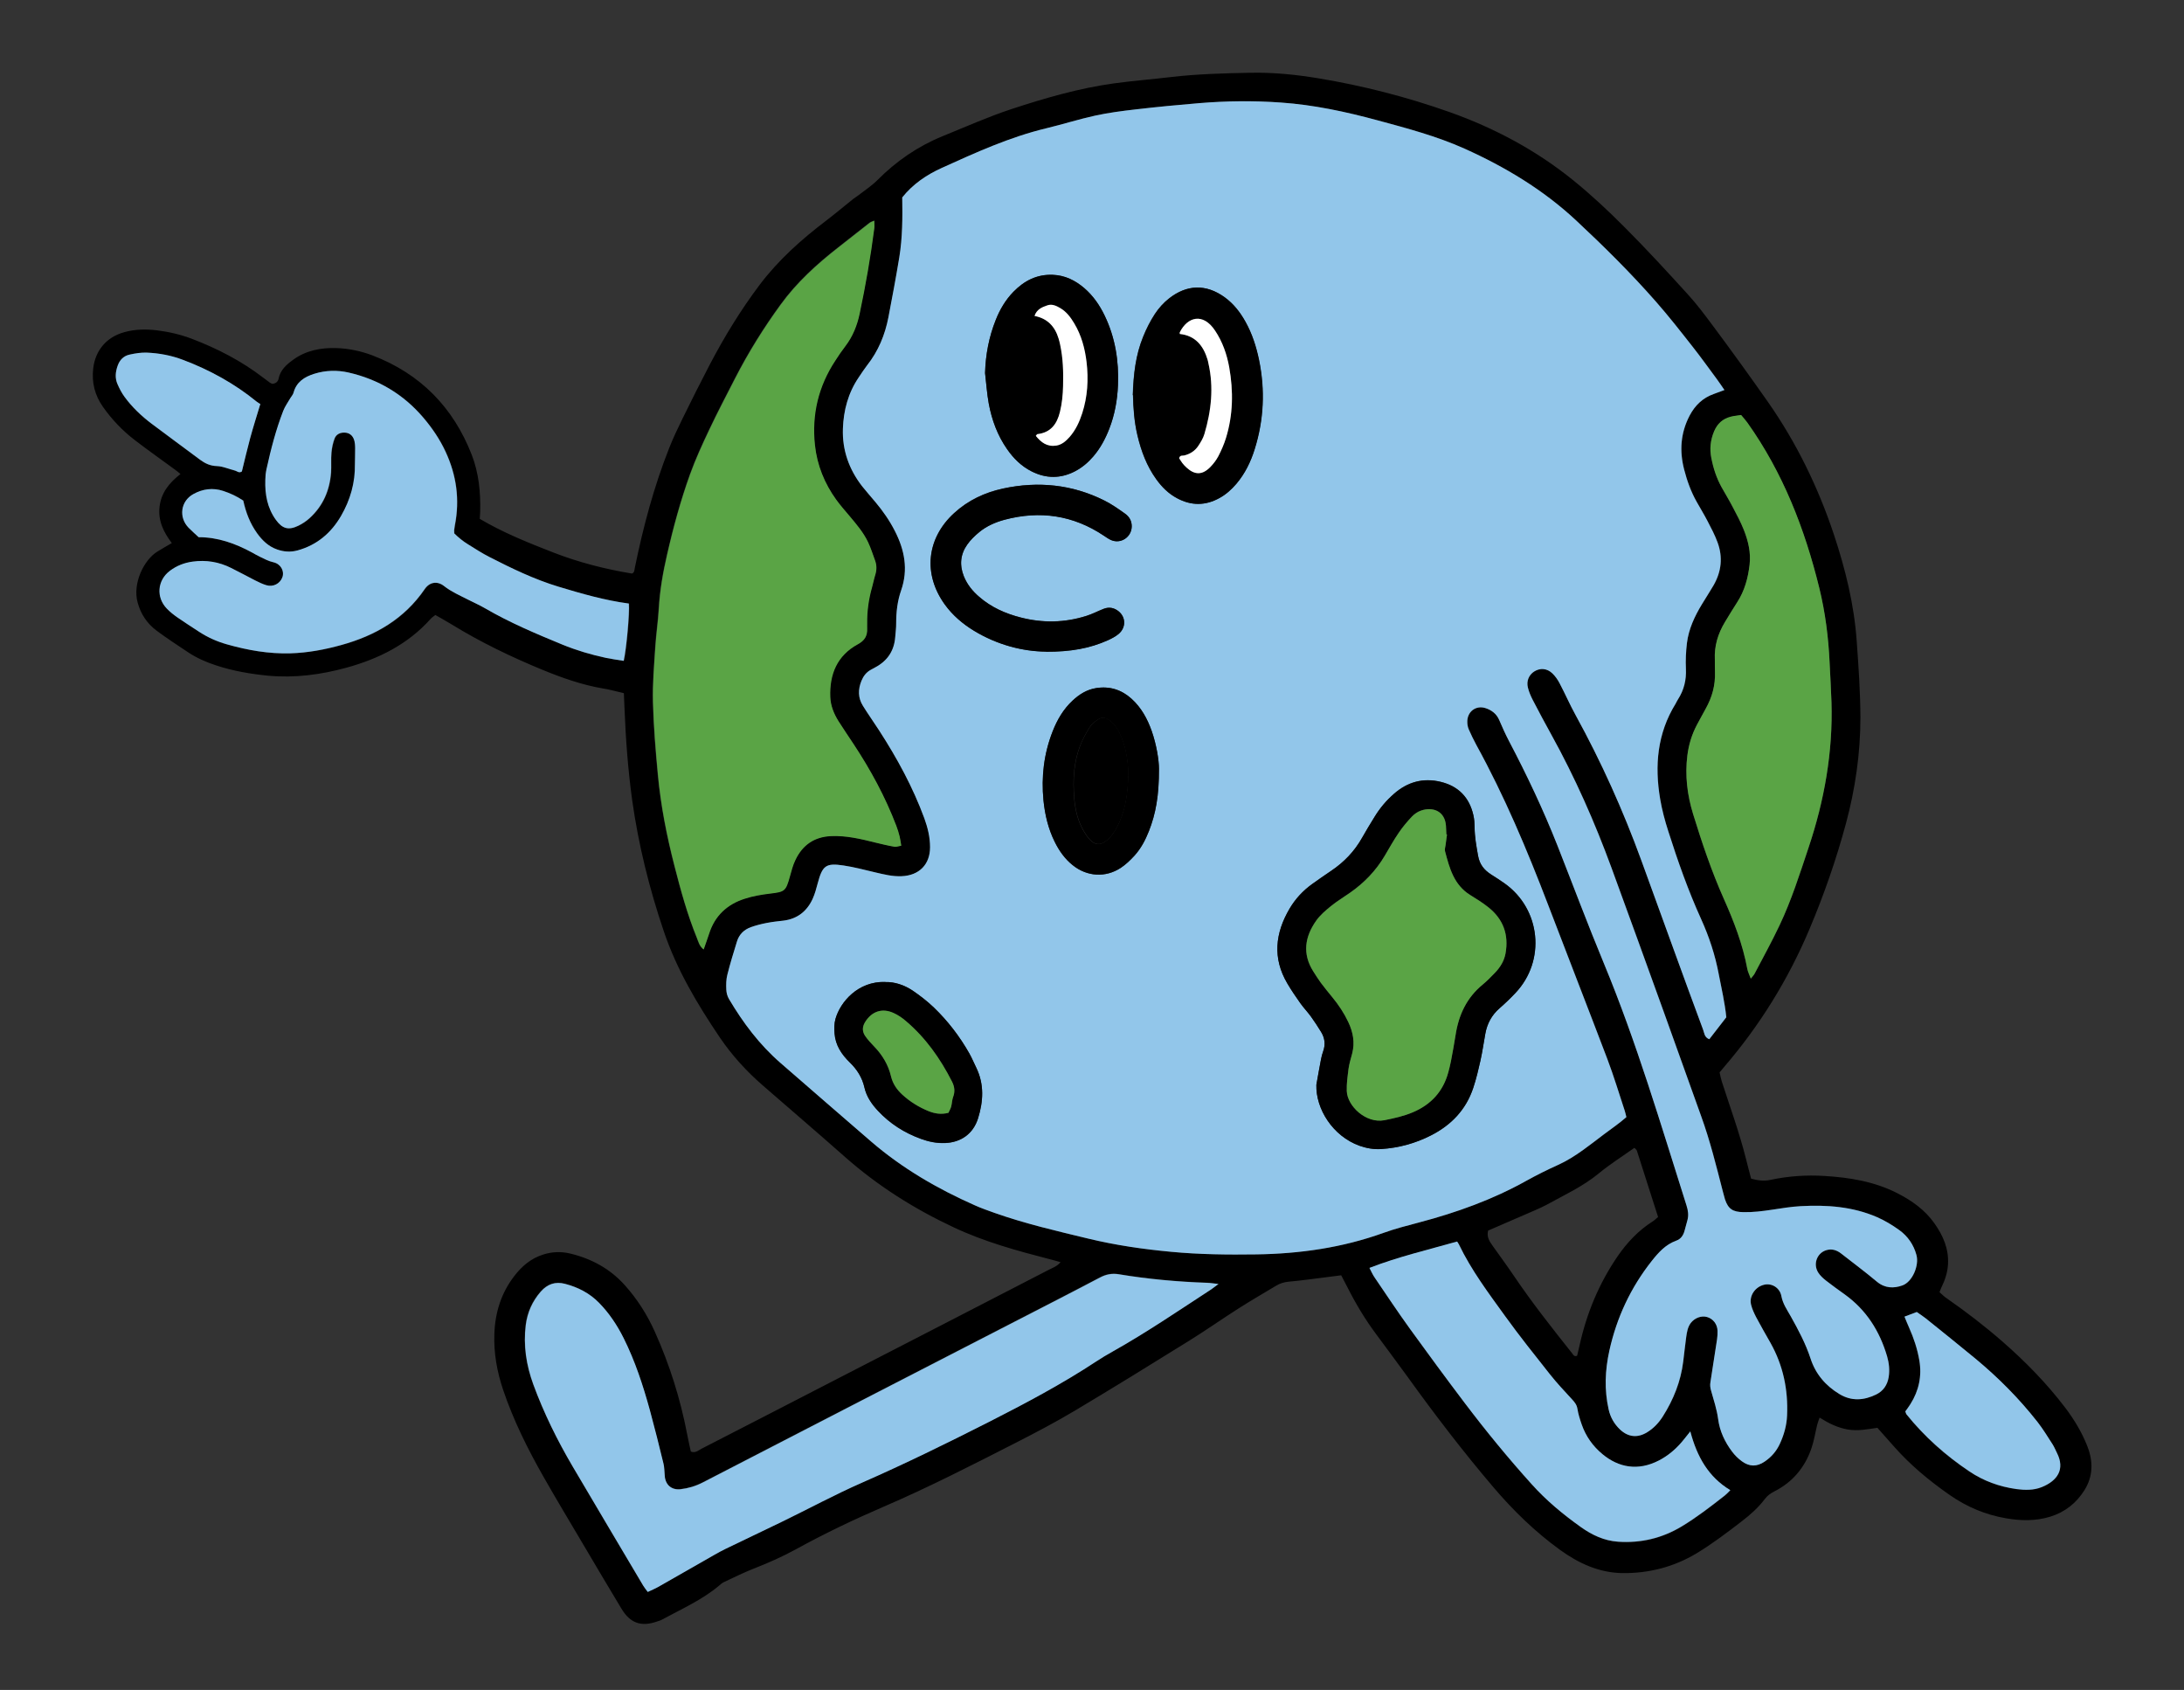 <?xml version="1.0" encoding="UTF-8"?><svg id="Layer_1" xmlns="http://www.w3.org/2000/svg" viewBox="0 0 212 164"><rect x="0" y="0" width="212" height="164" fill="#333333" stroke="none"/><defs><style>.cls-1{fill:#fff;}.cls-2{fill:#92c6ea;}.cls-3{fill:#5aa445;}</style></defs><path d="M60.53,67.26c-.72-.17-1.34-.34-1.96-.44-2.06-.35-4.02-1.04-5.94-1.83-3.03-1.25-5.98-2.67-8.78-4.39-.51-.31-1.03-.6-1.59-.92-.16,.13-.33,.23-.46,.38-2.21,2.47-5.05,3.88-8.19,4.74-2.48,.68-5.01,1.01-7.6,.77-1.71-.17-3.41-.46-5.04-1-.95-.31-1.87-.71-2.71-1.27-1.03-.69-2.07-1.36-3.06-2.1-.92-.69-1.53-1.59-1.84-2.73-.51-1.85,.61-4.15,1.93-4.95,.44-.27,.89-.53,1.39-.82-.8-1.05-1.35-2.16-1.19-3.53,.16-1.38,.96-2.33,2.03-3.17-.2-.16-.34-.29-.5-.4-1.32-.97-2.66-1.91-3.96-2.91-1.18-.91-2.2-1.98-3.06-3.2-.8-1.13-1.11-2.37-.95-3.75,.21-1.75,1.3-3.03,3-3.5,1.06-.3,2.14-.31,3.21-.18,1.15,.14,2.28,.41,3.37,.82,2.48,.95,4.81,2.15,6.92,3.77,.22,.17,.45,.34,.67,.5,.06,.04,.14,.07,.22,.1,.3-.03,.53-.18,.6-.49,.17-.86,.77-1.38,1.42-1.85,1.25-.91,2.71-1.18,4.21-1.13,1.2,.04,2.38,.29,3.51,.72,4.63,1.78,7.81,5.02,9.61,9.63,.69,1.78,.87,3.64,.82,5.54,0,.2-.03,.39-.04,.68,2.26,1.34,4.71,2.32,7.15,3.27,2.45,.95,5.01,1.61,7.63,2.04,.25-.1,.23-.37,.28-.59,.81-3.96,1.85-7.86,3.34-11.62,.38-.96,.83-1.91,1.29-2.84,.86-1.76,1.74-3.51,2.65-5.25,1.41-2.69,3-5.29,4.83-7.72,1.82-2.41,4.06-4.41,6.46-6.23,.89-.68,1.74-1.4,2.62-2.1,.15-.12,.33-.22,.48-.34,.63-.49,1.31-.93,1.87-1.49,1.83-1.84,3.92-3.28,6.32-4.26,2.22-.9,4.41-1.88,6.68-2.63,3.26-1.07,6.56-2.03,9.98-2.5,1.82-.25,3.65-.39,5.48-.61,2.59-.3,5.18-.37,7.78-.42,2.21-.04,4.4,.18,6.57,.54,4.34,.72,8.59,1.81,12.74,3.28,4.36,1.55,8.41,3.71,12.01,6.63,1.74,1.41,3.38,2.94,4.96,4.53,2.12,2.12,4.15,4.33,6.17,6.55,.83,.91,1.58,1.91,2.32,2.9,1.84,2.47,3.64,4.96,5.41,7.48,2.8,4,4.9,8.32,6.44,12.94,1.11,3.35,1.95,6.76,2.2,10.29,.18,2.47,.35,4.95,.36,7.43,0,3.49-.5,6.93-1.41,10.31-.94,3.48-2.12,6.87-3.52,10.19-2.06,4.9-4.83,9.38-8.3,13.41-.13,.15-.25,.31-.44,.53,.06,.26,.12,.57,.21,.87,.81,2.51,1.72,4.99,2.36,7.55,.15,.62,.32,1.24,.49,1.89,.62,.17,1.23,.26,1.88,.12,1.73-.37,3.48-.49,5.25-.38,2.45,.15,4.84,.54,7.06,1.67,1.41,.72,2.67,1.61,3.6,2.92,.85,1.2,1.42,2.5,1.32,4.02-.05,.78-.29,1.49-.62,2.17-.07,.14-.12,.29-.2,.5,.24,.21,.45,.43,.71,.6,1.87,1.3,3.68,2.69,5.4,4.19,2.23,1.95,4.3,4.06,6.1,6.43,.87,1.15,1.61,2.38,2.14,3.73,.57,1.46,.57,2.9-.28,4.26-.79,1.26-1.9,2.14-3.34,2.58-1.41,.43-2.85,.4-4.28,.15-1.99-.34-3.82-1.11-5.49-2.28-1.98-1.38-3.82-2.91-5.41-4.72-.5-.57-1.01-1.14-1.58-1.78-.92,.13-1.9,.34-2.9,.16-.96-.17-1.82-.59-2.71-1.15-.09,.26-.17,.46-.23,.68-.19,.77-.31,1.57-.57,2.32-.64,1.85-1.83,3.27-3.59,4.16-.37,.19-.67,.4-.92,.73-.63,.84-1.4,1.52-2.23,2.16-1.43,1.1-2.86,2.19-4.4,3.12-2.22,1.33-4.65,1.95-7.2,1.92-2.26-.03-4.26-.95-6.08-2.27-2.41-1.75-4.53-3.81-6.45-6.07-2.93-3.44-5.68-7.03-8.32-10.7-1.01-1.39-2.04-2.77-3.06-4.15-1.08-1.45-2-2.99-2.81-4.6-.18-.35-.37-.7-.58-1.11-.47,.06-.94,.12-1.4,.18-1.23,.15-2.45,.33-3.69,.44-.46,.04-.86,.17-1.24,.4-1.2,.72-2.41,1.42-3.59,2.17-1.62,1.03-3.19,2.14-4.82,3.15-3.7,2.3-7.41,4.59-11.15,6.82-1.85,1.1-3.77,2.11-5.69,3.09-4.23,2.16-8.47,4.33-12.84,6.21-2.9,1.25-5.75,2.61-8.51,4.13-1.3,.71-2.65,1.31-4.03,1.85-1,.39-1.97,.87-2.95,1.33-.18,.08-.33,.22-.48,.35-1.67,1.4-3.66,2.27-5.55,3.3-.14,.08-.3,.12-.45,.17-1.55,.55-2.62,.18-3.47-1.23-1.22-2.02-2.42-4.05-3.62-6.08-1.3-2.2-2.62-4.39-3.89-6.62-1.57-2.75-2.98-5.57-3.99-8.57-.59-1.76-.91-3.56-.84-5.42,.07-2.05,.66-3.94,1.92-5.58,.74-.97,1.64-1.74,2.84-2.11,.86-.27,1.73-.3,2.6-.09,2.07,.5,3.87,1.47,5.31,3.08,1.21,1.35,2.17,2.87,2.91,4.52,1.43,3.18,2.47,6.49,3.13,9.92,.11,.58,.24,1.16,.36,1.7,.48,.17,.76-.14,1.06-.29,4.41-2.26,8.81-4.53,13.21-6.8,6.82-3.51,13.64-7.02,20.45-10.54,.38-.2,.81-.33,1.17-.75-.36-.1-.66-.2-.97-.27-3.21-.83-6.41-1.7-9.42-3.12-3.82-1.79-7.36-4.02-10.53-6.82-2.64-2.33-5.31-4.62-7.97-6.93-1.58-1.37-2.98-2.9-4.16-4.63-2.2-3.25-4.21-6.62-5.47-10.36-1.4-4.13-2.45-8.36-3.06-12.68-.41-2.97-.63-5.96-.75-8.96-.02-.44-.04-.88-.06-1.44Zm97.35,41.15c-.06-.24-.09-.43-.16-.62-.55-1.67-1.06-3.35-1.68-5-1.9-5.01-3.85-9.99-5.76-14.99-2.03-5.3-4.23-10.53-6.97-15.52-.27-.49-.51-.99-.73-1.5-.09-.21-.14-.46-.14-.7-.03-1,.82-1.66,1.77-1.36,.58,.19,1.06,.54,1.32,1.14,.3,.69,.6,1.39,.96,2.06,1.73,3.29,3.33,6.65,4.69,10.11,1.51,3.83,2.96,7.68,4.53,11.49,3.17,7.65,5.51,15.59,8.01,23.47,.15,.47,.22,.93,.09,1.41-.09,.34-.19,.69-.28,1.03-.11,.46-.36,.82-.81,.97-1.03,.37-1.72,1.14-2.37,1.96-2.05,2.58-3.4,5.49-4.12,8.71-.42,1.89-.5,3.8-.07,5.71,.17,.76,.55,1.42,1.11,1.95,.79,.75,1.71,.84,2.63,.26,.62-.39,1.12-.91,1.51-1.52,1.05-1.64,1.76-3.4,1.99-5.35,.1-.79,.18-1.59,.29-2.38,.07-.47,.14-.95,.44-1.35,.39-.51,1.03-.75,1.59-.58,.58,.17,.99,.69,1.01,1.34,0,.28-.01,.56-.05,.84-.21,1.38-.42,2.76-.64,4.14-.04,.28-.02,.53,.06,.81,.25,.92,.56,1.82,.69,2.78,.15,1.16,.64,2.23,1.36,3.16,.26,.34,.59,.66,.93,.92,.74,.55,1.46,.55,2.22,.04,.65-.43,1.14-1,1.47-1.71,.41-.88,.67-1.8,.71-2.77,.11-2.49-.38-4.85-1.61-7.04-.47-.84-.96-1.66-1.4-2.51-.2-.39-.39-.8-.49-1.22-.19-.84,.39-1.7,1.25-1.91,.74-.19,1.55,.27,1.7,1.11,.14,.74,.55,1.32,.9,1.94,.74,1.33,1.46,2.66,1.93,4.11,.49,1.5,1.46,2.64,2.81,3.45,1.18,.7,2.37,.61,3.55,.04,.7-.34,1.09-.92,1.22-1.68,.11-.68,.05-1.35-.15-2.02-.72-2.46-2.02-4.51-4.12-6.02-.62-.44-1.24-.88-1.83-1.35-.28-.22-.55-.48-.74-.77-.51-.81-.13-1.88,.76-2.16,.54-.17,1.02-.03,1.46,.31,1.16,.91,2.35,1.8,3.48,2.74,.78,.65,1.64,.67,2.48,.36,.97-.35,1.63-1.93,1.36-2.94-.27-1-.84-1.83-1.67-2.43-.68-.49-1.41-.93-2.17-1.26-2.36-1.03-4.87-1.2-7.4-1.06-1.87,.1-3.69,.62-5.58,.58-.98-.02-1.46-.28-1.77-1.25-.09-.27-.15-.54-.22-.81-.62-2.44-1.23-4.88-2.09-7.25-1.22-3.38-2.42-6.77-3.64-10.15-1.68-4.66-3.36-9.32-5.07-13.97-1.62-4.43-3.53-8.74-5.82-12.88-.62-1.12-1.22-2.25-1.81-3.38-.2-.39-.38-.8-.48-1.22-.16-.64,.11-1.25,.62-1.56,.57-.35,1.25-.31,1.76,.19,.28,.27,.51,.61,.7,.96,.54,1.03,1,2.09,1.56,3.1,2.49,4.53,4.6,9.22,6.37,14.08,1.04,2.85,2.07,5.71,3.11,8.56,.96,2.63,1.91,5.26,2.89,7.88,.12,.31,.11,.73,.6,.92l1.65-2.13c-.15-1.44-.47-2.8-.73-4.17-.35-1.86-.93-3.63-1.71-5.35-1.25-2.77-2.27-5.63-3.19-8.53-.33-1.02-.61-2.07-.79-3.13-.55-3.25-.28-6.38,1.5-9.25,.08-.14,.15-.28,.23-.42,.58-.91,.82-1.88,.77-2.96-.04-.83,0-1.68,.1-2.51,.17-1.37,.75-2.6,1.46-3.77,.37-.61,.78-1.21,1.13-1.84,.76-1.32,.9-2.72,.38-4.16-.26-.71-.62-1.38-.97-2.06-.33-.64-.71-1.25-1.06-1.88-.55-.98-.93-2.03-1.21-3.12-.47-1.81-.34-3.56,.53-5.24,.52-1,1.27-1.73,2.35-2.1,.32-.11,.64-.24,1.03-.38-.28-.4-.5-.74-.73-1.05-.78-1.06-1.55-2.14-2.37-3.17-1.16-1.47-2.32-2.96-3.56-4.37-2.43-2.76-5.04-5.35-7.74-7.87-3.2-2.98-6.88-5.19-10.84-6.97-2.71-1.22-5.56-1.97-8.42-2.74-3.09-.83-6.22-1.51-9.41-1.73-2.63-.18-5.28-.15-7.91,.06-2.07,.17-4.14,.37-6.2,.61-1.31,.15-2.62,.32-3.9,.6-1.6,.35-3.16,.85-4.75,1.23-3.56,.86-6.86,2.36-10.17,3.86-1.47,.67-2.78,1.56-3.81,2.85,.03,1.94,.03,3.9-.29,5.84-.32,1.93-.68,3.86-1.05,5.78-.33,1.71-.98,3.29-2.07,4.67-.3,.38-.55,.78-.82,1.18-1.02,1.5-1.47,3.19-1.53,4.98-.07,2.07,.59,3.94,1.86,5.57,.42,.54,.87,1.04,1.31,1.56,.72,.86,1.36,1.78,1.87,2.78,.95,1.85,1.32,3.75,.61,5.78-.36,1.03-.48,2.1-.48,3.19,0,.44-.06,.88-.09,1.32-.1,1.35-.75,2.33-1.95,2.96-.14,.07-.28,.15-.42,.23-.44,.24-.72,.61-.91,1.07-.34,.83-.34,1.65,.14,2.42,.5,.82,1.06,1.6,1.58,2.4,1.74,2.69,3.26,5.5,4.38,8.51,.34,.91,.56,1.84,.56,2.81,0,1.69-1.06,2.75-2.76,2.82-.89,.04-1.74-.18-2.6-.38-1.01-.23-2.02-.5-3.04-.66-1.72-.26-2.05,.01-2.51,1.74-.13,.5-.27,1.01-.48,1.48-.55,1.21-1.48,1.96-2.83,2.13-.55,.07-1.11,.13-1.66,.23-.51,.1-1.01,.22-1.5,.4-.67,.24-1.16,.72-1.37,1.41-.33,1.07-.66,2.14-.93,3.22-.11,.46-.12,.95-.1,1.43,.01,.3,.1,.64,.25,.9,1.37,2.32,2.97,4.45,5.02,6.23,2.93,2.54,5.85,5.09,8.79,7.62,3.02,2.61,6.44,4.58,10.07,6.19,.62,.27,1.26,.5,1.9,.73,2.98,1.05,6.05,1.77,9.11,2.5,2.65,.64,5.33,1.02,8.04,1.28,2.75,.26,5.51,.29,8.27,.25,4.22-.06,8.35-.65,12.35-2.09,1.12-.4,2.29-.7,3.45-1.01,3.64-.96,7.16-2.23,10.46-4.07,.97-.55,1.98-1.04,3-1.5,.88-.4,1.69-.9,2.47-1.47,.68-.49,1.34-1,2.01-1.51,.73-.55,1.49-1.06,2.19-1.68ZM84.87,21.39c-.22,.1-.37,.14-.48,.22-1.01,.78-2.01,1.58-3.02,2.37-2.09,1.63-4.05,3.41-5.61,5.56-1.65,2.26-3.13,4.64-4.41,7.13-.86,1.67-1.73,3.34-2.53,5.03-.67,1.41-1.32,2.83-1.85,4.29-.92,2.56-1.63,5.18-2.24,7.83-.39,1.72-.7,3.44-.8,5.21-.07,1.24-.26,2.47-.34,3.7-.11,1.8-.27,3.6-.23,5.39,.06,2.36,.26,4.71,.48,7.06,.28,2.99,.86,5.93,1.61,8.84,.61,2.36,1.25,4.71,2.17,6.97,.15,.37,.23,.81,.66,1.13,.19-.56,.38-1.04,.53-1.53,.56-1.74,1.75-2.84,3.45-3.39,.79-.25,1.63-.4,2.46-.5,1.44-.17,1.53-.23,1.93-1.66,.15-.54,.29-1.09,.53-1.59,.69-1.45,1.83-2.26,3.48-2.33,1.46-.06,2.86,.27,4.25,.62,.62,.15,1.24,.3,1.87,.41,.2,.04,.43-.06,.68-.1-.06-.35-.09-.63-.16-.9-.09-.35-.19-.69-.32-1.03-1.08-2.81-2.5-5.44-4.16-7.95-.49-.73-.98-1.46-1.45-2.2-.45-.72-.77-1.5-.8-2.36-.09-2.21,.67-4.02,2.68-5.11,.66-.36,.93-.82,.9-1.52,0-.16,0-.32,0-.48-.02-1.21,.15-2.39,.48-3.55,.11-.38,.18-.78,.3-1.16,.15-.48,.16-.95-.01-1.41-.22-.6-.41-1.21-.68-1.78-.45-.95-1.13-1.74-1.8-2.54-.44-.52-.89-1.03-1.29-1.58-1.14-1.59-1.86-3.35-2.07-5.3-.32-2.97,.33-5.72,1.99-8.22,.31-.47,.62-.93,.96-1.38,.72-.94,1.14-2.01,1.39-3.16,.58-2.74,1.06-5.49,1.42-8.27,.03-.22,0-.46,0-.78Zm33.43,103.2c-.59-.06-.86-.11-1.14-.12-2.88-.1-5.74-.35-8.58-.83-.66-.11-1.24,0-1.83,.32-2.65,1.39-5.32,2.76-7.98,4.13-10.19,5.25-20.38,10.49-30.56,15.75-.69,.36-1.4,.57-2.16,.66-.87,.1-1.46-.41-1.54-1.28-.03-.4-.02-.8-.12-1.19-.43-1.75-.86-3.49-1.33-5.22-.65-2.39-1.42-4.74-2.54-6.97-.63-1.26-1.4-2.42-2.39-3.43-.92-.94-2.04-1.51-3.3-1.84-.95-.25-1.72,.03-2.36,.76-.82,.93-1.3,2.01-1.45,3.23-.25,1.98,.04,3.9,.73,5.77,1.02,2.78,2.33,5.43,3.83,7.98,2.27,3.86,4.56,7.7,6.84,11.55,.12,.2,.27,.38,.44,.61,.37-.17,.7-.3,1-.48,1.81-1.02,3.61-2.06,5.41-3.09,.38-.22,.77-.43,1.16-.62,1.8-.87,3.6-1.71,5.39-2.59,2.62-1.28,5.19-2.67,7.85-3.83,4.17-1.83,8.26-3.83,12.31-5.89,3.56-1.81,7.09-3.68,10.43-5.88,.5-.33,1.02-.64,1.54-.93,3.31-1.86,6.45-4,9.63-6.07,.16-.1,.31-.23,.7-.52ZM19.29,52.14c1.85-.01,3.57,.6,5.21,1.49,.25,.13,.49,.28,.74,.4,.43,.21,.83,.44,1.32,.54,.72,.16,1.09,.84,.88,1.45-.22,.62-.89,.98-1.55,.78-.38-.12-.74-.29-1.1-.47-.79-.39-1.56-.82-2.34-1.21-1.18-.58-2.42-.79-3.73-.61-.81,.11-1.55,.4-2.2,.89-1.23,.92-1.36,2.57-.29,3.68,.3,.31,.65,.59,1.01,.84,.69,.48,1.39,.93,2.1,1.39,.84,.55,1.75,.95,2.72,1.23,2.01,.57,4.05,.93,6.15,.87,1.68-.05,3.34-.36,4.96-.81,3.29-.91,6.11-2.53,8.08-5.42,.47-.69,1.22-.82,1.88-.3,.7,.55,1.51,.9,2.29,1.3,.57,.29,1.16,.55,1.71,.87,2.39,1.39,4.93,2.46,7.48,3.51,1.37,.56,2.79,.98,4.23,1.29,.57,.12,1.16,.2,1.73,.29,.27-1.17,.58-4.67,.5-5.56-2.33-.31-4.59-.96-6.84-1.64-2.35-.71-4.53-1.77-6.7-2.88-.71-.36-1.38-.8-2.06-1.22-.51-.31-.96-.69-1.35-1.07,0-.16-.02-.24-.01-.32,.02-.16,.04-.32,.07-.47,.48-2.48,.15-4.85-.9-7.13-.56-1.21-1.3-2.3-2.16-3.31-1.93-2.27-4.37-3.72-7.26-4.38-1.1-.25-2.23-.22-3.32,.12-.95,.3-1.74,.79-2.02,1.84-.05,.18-.2,.34-.3,.51-.24,.41-.53,.81-.7,1.25-.71,1.83-1.2,3.72-1.62,5.64-.08,.35-.11,.71-.12,1.07-.04,1.39,.19,2.71,1.03,3.87,.62,.85,1.21,1.03,2.17,.57,.39-.19,.77-.44,1.09-.73,1.31-1.18,1.96-2.7,2.09-4.44,.05-.64-.01-1.28,.04-1.92,.04-.47,.14-.95,.31-1.39,.15-.4,.54-.58,.98-.56,.45,.02,.76,.27,.9,.68,.09,.26,.1,.55,.11,.82,0,.52-.03,1.04-.02,1.56,.03,1.81-.45,3.49-1.35,5.03-.96,1.65-2.33,2.82-4.21,3.34-.69,.19-1.34,.15-2-.09-.83-.29-1.43-.87-1.93-1.56-.69-.95-1.11-2.03-1.35-3.18-.61-.42-1.27-.72-1.95-.94-1-.33-1.99-.2-2.9,.31-1.23,.68-1.44,2.26-.46,3.26,.3,.31,.64,.6,.99,.93Zm150.67,42.83c.18-.23,.29-.34,.36-.47,.81-1.56,1.66-3.1,2.42-4.69,1.15-2.42,1.96-4.98,2.81-7.52,1.53-4.58,2.38-9.29,2.23-14.14-.04-1.28-.12-2.56-.18-3.83-.12-2.44-.42-4.86-1-7.24-1.42-5.75-3.53-11.2-6.99-16.06-.18-.25-.39-.48-.6-.73-.36,.06-.68,.08-.99,.16-.78,.2-1.31,.67-1.64,1.44-.35,.85-.44,1.7-.26,2.58,.2,.99,.51,1.93,.99,2.82,.35,.63,.72,1.24,1.06,1.88,.39,.74,.79,1.49,1.1,2.26,.43,1.08,.7,2.21,.56,3.4-.15,1.28-.48,2.51-1.19,3.61-.41,.64-.81,1.29-1.2,1.94-.67,1.12-1.04,2.33-.98,3.65,.02,.4,0,.8,.01,1.2,.05,1.28-.28,2.45-.9,3.56-.29,.52-.59,1.05-.86,1.58-.48,.93-.78,1.91-.92,2.96-.25,1.95-.01,3.84,.56,5.69,.86,2.79,1.79,5.55,2.98,8.22,.98,2.2,1.84,4.43,2.28,6.8,.05,.29,.2,.56,.34,.95Zm-5.87,43.95c-.38,.47-.59,.75-.82,1.02-.63,.74-1.35,1.36-2.22,1.8-2.06,1.07-3.94,.67-5.47-.59-.94-.78-1.64-1.74-2.04-2.91-.17-.49-.33-.99-.41-1.5-.06-.39-.26-.64-.51-.91-.73-.79-1.47-1.58-2.14-2.42-1.49-1.88-2.99-3.75-4.39-5.7-1.61-2.23-3.27-4.44-4.47-6.94-.05-.11-.13-.2-.17-.27-2.89,.81-5.72,1.47-8.51,2.56,.17,.32,.32,.65,.51,.94,1.12,1.65,2.23,3.32,3.4,4.94,1.75,2.43,3.53,4.84,5.34,7.23,2.05,2.71,4.2,5.34,6.48,7.86,1.42,1.58,3.05,2.93,4.78,4.17,1.09,.78,2.28,1.34,3.63,1.43,2.21,.15,4.28-.34,6.18-1.49,1.47-.89,2.83-1.94,4.18-3,.17-.14,.32-.31,.53-.51-2.14-1.3-3.23-3.25-3.88-5.69Zm-19.64-19.49c-.16,.63,.15,1.05,.45,1.48,.67,.95,1.36,1.88,2.01,2.84,1.77,2.62,3.72,5.1,5.69,7.57,.11,.14,.19,.36,.49,.25,.08-.32,.16-.67,.24-1.02,.69-3.12,1.89-6.01,3.7-8.65,.92-1.33,2.01-2.49,3.38-3.36,.19-.12,.36-.29,.54-.44-.7-2.18-1.38-4.31-2.06-6.44-.03-.09-.14-.16-.24-.27-1.17,.83-2.35,1.57-3.43,2.46-1.56,1.29-3.38,2.12-5.12,3.08-.35,.19-.72,.35-1.08,.51-1.53,.67-3.07,1.33-4.57,1.98Zm40.49,17.55c.06,.14,.07,.23,.12,.29,1.74,2.16,3.79,3.99,6.1,5.53,1.38,.93,2.91,1.48,4.55,1.71,.83,.12,1.69,.14,2.48-.19,1.56-.63,2.25-1.75,1.48-3.29-.14-.29-.26-.59-.43-.85-.47-.74-.93-1.49-1.47-2.18-1.78-2.27-3.8-4.31-6.03-6.15-1.6-1.32-3.22-2.62-4.84-3.92-.27-.22-.57-.41-.85-.6l-1.19,.45c.17,.4,.29,.73,.44,1.05,.46,1.02,.81,2.08,1,3.19,.26,1.52-.04,2.94-.86,4.24-.17,.26-.36,.51-.51,.73ZM25.27,39.21c-.09-.06-.24-.13-.36-.23-2.16-1.76-4.56-3.08-7.16-4.06-1.13-.43-2.31-.65-3.51-.7-.55-.02-1.12,.07-1.66,.19-.58,.13-.97,.52-1.17,1.09-.2,.59-.27,1.18-.02,1.76,.19,.44,.41,.87,.69,1.25,.73,1.01,1.63,1.86,2.63,2.61,1.56,1.18,3.14,2.33,4.71,3.5,.49,.36,.98,.59,1.63,.61,.58,.02,1.15,.29,1.73,.43,.21,.05,.41,.29,.69,.09,.26-1.06,.51-2.14,.8-3.21,.29-1.07,.63-2.13,.99-3.33Z"/><path class="cls-2" d="M157.88,108.4c-.7,.62-1.46,1.13-2.19,1.68-.67,.51-1.33,1.02-2.01,1.51-.78,.56-1.58,1.07-2.47,1.47-1.02,.46-2.02,.96-3,1.5-3.3,1.85-6.82,3.11-10.46,4.07-1.16,.31-2.32,.6-3.45,1.01-3.99,1.44-8.12,2.03-12.35,2.09-2.76,.04-5.52,.01-8.27-.25-2.7-.25-5.39-.64-8.04-1.28-3.07-.74-6.14-1.45-9.11-2.5-.64-.23-1.28-.45-1.9-.73-3.64-1.61-7.05-3.59-10.07-6.19-2.94-2.53-5.86-5.08-8.79-7.62-2.05-1.78-3.65-3.91-5.02-6.23-.15-.26-.24-.59-.25-.9-.02-.48-.02-.97,.1-1.43,.27-1.08,.6-2.15,.93-3.22,.21-.7,.69-1.17,1.37-1.41,.48-.17,.99-.3,1.5-.4,.55-.11,1.11-.17,1.66-.23,1.35-.17,2.28-.92,2.83-2.13,.21-.47,.35-.98,.48-1.48,.46-1.73,.79-2,2.51-1.74,1.02,.15,2.03,.42,3.04,.66,.86,.2,1.7,.42,2.6,.38,1.7-.07,2.76-1.13,2.76-2.82,0-.97-.23-1.9-.56-2.81-1.11-3.02-2.64-5.82-4.38-8.51-.52-.81-1.08-1.59-1.58-2.4-.48-.77-.48-1.58-.14-2.42,.19-.46,.47-.83,.91-1.07,.14-.08,.28-.15,.42-.23,1.19-.63,1.85-1.61,1.95-2.96,.03-.44,.1-.88,.09-1.32,0-1.09,.12-2.16,.48-3.19,.71-2.03,.34-3.93-.61-5.78-.51-1-1.15-1.92-1.87-2.78-.43-.52-.89-1.03-1.31-1.56-1.27-1.64-1.93-3.5-1.86-5.57,.06-1.78,.51-3.48,1.53-4.98,.27-.4,.53-.8,.82-1.18,1.09-1.38,1.74-2.96,2.07-4.67,.37-1.92,.73-3.85,1.05-5.78,.32-1.94,.32-3.9,.29-5.84,1.03-1.29,2.34-2.18,3.81-2.85,3.31-1.5,6.62-3.01,10.17-3.86,1.59-.38,3.15-.88,4.75-1.23,1.28-.28,2.6-.45,3.9-.6,2.06-.24,4.13-.44,6.2-.61,2.63-.22,5.28-.25,7.91-.06,3.19,.22,6.32,.89,9.41,1.73,2.85,.77,5.71,1.53,8.42,2.74,3.96,1.78,7.64,3.99,10.84,6.97,2.69,2.51,5.31,5.1,7.74,7.87,1.24,1.41,2.4,2.89,3.56,4.37,.82,1.04,1.58,2.11,2.37,3.17,.24,.32,.45,.65,.73,1.05-.39,.14-.71,.27-1.03,.38-1.07,.38-1.82,1.1-2.35,2.1-.88,1.68-1,3.43-.53,5.24,.28,1.09,.66,2.14,1.21,3.12,.35,.63,.73,1.24,1.06,1.88,.35,.67,.71,1.35,.97,2.06,.53,1.43,.38,2.83-.38,4.16-.36,.62-.76,1.22-1.13,1.84-.71,1.17-1.29,2.4-1.46,3.77-.1,.83-.14,1.68-.1,2.51,.05,1.08-.19,2.06-.77,2.96-.09,.13-.15,.28-.23,.42-1.78,2.88-2.05,6.01-1.5,9.25,.18,1.06,.46,2.11,.79,3.13,.92,2.89,1.93,5.76,3.19,8.53,.78,1.72,1.36,3.49,1.71,5.35,.26,1.37,.59,2.73,.73,4.17l-1.65,2.13c-.49-.19-.48-.61-.6-.92-.98-2.62-1.93-5.25-2.89-7.88-1.04-2.85-2.07-5.71-3.11-8.56-1.77-4.85-3.88-9.55-6.37-14.08-.56-1.01-1.02-2.08-1.56-3.1-.18-.35-.42-.69-.7-.96-.52-.5-1.19-.55-1.76-.19-.51,.32-.78,.92-.62,1.56,.1,.42,.28,.83,.48,1.22,.59,1.14,1.19,2.26,1.81,3.38,2.29,4.14,4.19,8.45,5.82,12.88,1.7,4.65,3.39,9.31,5.07,13.97,1.22,3.38,2.42,6.77,3.64,10.15,.86,2.37,1.46,4.81,2.09,7.25,.07,.27,.14,.54,.22,.81,.32,.97,.79,1.23,1.77,1.25,1.89,.05,3.71-.48,5.58-.58,2.54-.14,5.04,.04,7.4,1.06,.76,.33,1.49,.77,2.17,1.26,.83,.6,1.4,1.42,1.67,2.43,.27,1.01-.39,2.59-1.36,2.94-.84,.3-1.7,.29-2.48-.36-1.13-.95-2.32-1.83-3.48-2.74-.44-.34-.92-.48-1.46-.31-.89,.29-1.27,1.35-.76,2.16,.19,.3,.46,.55,.74,.77,.6,.47,1.22,.91,1.83,1.35,2.1,1.51,3.4,3.56,4.12,6.02,.19,.66,.26,1.33,.15,2.02-.13,.76-.52,1.34-1.22,1.68-1.18,.57-2.37,.67-3.55-.04-1.35-.81-2.33-1.96-2.81-3.45-.48-1.46-1.19-2.79-1.93-4.11-.35-.62-.76-1.2-.9-1.94-.15-.84-.96-1.3-1.7-1.11-.86,.22-1.44,1.07-1.25,1.91,.1,.42,.29,.83,.49,1.22,.45,.85,.93,1.68,1.4,2.51,1.23,2.19,1.72,4.54,1.61,7.04-.04,.97-.3,1.89-.71,2.77-.33,.71-.82,1.27-1.47,1.71-.75,.51-1.47,.51-2.22-.04-.35-.26-.67-.57-.93-.92-.71-.94-1.21-2-1.36-3.16-.13-.96-.43-1.86-.69-2.78-.08-.28-.11-.53-.06-.81,.22-1.38,.43-2.76,.64-4.14,.04-.28,.06-.56,.05-.84-.02-.65-.43-1.17-1.01-1.34-.56-.16-1.2,.08-1.59,.58-.3,.4-.37,.88-.44,1.35-.11,.79-.19,1.59-.29,2.38-.24,1.94-.95,3.71-1.99,5.35-.39,.61-.88,1.14-1.51,1.52-.92,.57-1.84,.48-2.63-.26-.57-.54-.94-1.19-1.11-1.95-.43-1.91-.35-3.81,.07-5.71,.71-3.21,2.07-6.12,4.12-8.71,.65-.82,1.34-1.59,2.37-1.96,.45-.16,.69-.52,.81-.97,.09-.35,.18-.69,.28-1.03,.13-.48,.06-.94-.09-1.41-2.5-7.88-4.84-15.82-8.01-23.47-1.58-3.8-3.02-7.66-4.53-11.49-1.37-3.46-2.96-6.82-4.69-10.11-.35-.67-.66-1.36-.96-2.06-.26-.6-.74-.95-1.32-1.14-.95-.31-1.8,.36-1.77,1.36,0,.24,.05,.49,.14,.7,.22,.51,.47,1.01,.73,1.5,2.74,4.98,4.94,10.21,6.97,15.52,1.91,5,3.86,9.99,5.76,14.99,.62,1.64,1.13,3.33,1.68,5,.06,.18,.1,.38,.16,.62Zm-30.1-3.14c-.07,2.33,1.58,4.98,4.18,5.92,.69,.25,1.39,.37,2.12,.32,1.69-.11,3.31-.55,4.82-1.32,1.97-1,3.41-2.5,4.11-4.62,.29-.87,.5-1.76,.7-2.66,.19-.86,.31-1.73,.47-2.59,.18-.97,.62-1.8,1.37-2.46,.54-.47,1.06-.97,1.56-1.5,2.95-3.13,2.46-8.12-1.05-10.62-.42-.3-.86-.58-1.3-.86-.69-.44-1.14-.96-1.29-1.86-.16-.91-.32-1.8-.33-2.72,0-.4-.03-.8-.12-1.19-.39-1.72-1.45-2.81-3.16-3.23-1.72-.42-3.24,0-4.56,1.17-.72,.64-1.34,1.37-1.85,2.19-.42,.68-.83,1.36-1.23,2.06-.74,1.31-1.75,2.37-3,3.21-.63,.42-1.25,.86-1.87,1.3-.89,.64-1.62,1.43-2.17,2.37-1.4,2.38-1.67,4.8-.22,7.26,.39,.65,.81,1.28,1.25,1.9,.32,.46,.72,.86,1.04,1.31,.35,.48,.68,.99,.99,1.5,.35,.57,.44,1.19,.21,1.84-.09,.26-.16,.54-.22,.81-.16,.82-.3,1.64-.45,2.47Zm-17.81-66.92c.03,1.21,.12,2.57,.43,3.9,.36,1.53,.9,2.98,1.83,4.27,.55,.76,1.19,1.4,2.02,1.84,1.37,.73,2.74,.73,4.11-.02,.64-.35,1.17-.83,1.64-1.38,.84-.99,1.4-2.14,1.78-3.37,.89-2.84,1.02-5.73,.42-8.65-.27-1.3-.67-2.55-1.32-3.71-.51-.92-1.15-1.74-2-2.36-1.83-1.34-3.71-1.23-5.41,.1-.53,.41-1,.94-1.37,1.5-.46,.69-.84,1.45-1.15,2.23-.72,1.76-.93,3.63-1,5.66Zm-14.35-2.14c.12,.99,.18,1.99,.36,2.97,.29,1.58,.84,3.08,1.78,4.42,.63,.9,1.39,1.65,2.37,2.15,1.42,.72,2.84,.72,4.25-.02,.68-.36,1.26-.85,1.75-1.43,.68-.8,1.17-1.71,1.55-2.69,.52-1.36,.78-2.77,.84-4.21,.1-2.35-.26-4.62-1.29-6.76-.49-1.02-1.12-1.94-1.99-2.68-.87-.74-1.85-1.23-3.03-1.28-1.55-.06-2.79,.58-3.84,1.65-.76,.78-1.31,1.71-1.71,2.72-.66,1.65-.99,3.37-1.04,5.16Zm5.91,27.04c2.37,.01,4.24-.32,6.02-1.12,.36-.16,.73-.35,1.03-.61,.72-.61,.71-1.61,0-2.19-.43-.35-.93-.45-1.46-.24-.56,.22-1.09,.5-1.66,.68-2.11,.67-4.24,.71-6.38,.16-1.49-.38-2.87-.99-4.04-2.01-.64-.56-1.17-1.2-1.49-2-.43-1.09-.33-2.13,.34-3.08,.32-.45,.74-.84,1.16-1.2,.72-.59,1.57-.96,2.46-1.2,3.43-.91,6.65-.45,9.62,1.54,.23,.15,.46,.32,.71,.43,.96,.42,2.01-.3,2.01-1.34,0-.53-.25-.94-.65-1.22-.65-.46-1.31-.93-2.02-1.28-3.12-1.55-6.42-1.88-9.8-1.16-1.78,.38-3.41,1.14-4.77,2.39-2.68,2.45-3.03,5.92-.91,8.86,.76,1.05,1.73,1.88,2.83,2.55,2.28,1.38,4.77,2.01,6.99,2.03Zm10.97,11.37c0-.84-.24-2.34-.71-3.68-.42-1.18-1.01-2.26-1.95-3.11-.98-.89-2.12-1.25-3.43-1.04-.9,.14-1.64,.6-2.29,1.21-.89,.83-1.49,1.86-1.94,2.99-.85,2.16-1.12,4.41-.89,6.7,.14,1.39,.46,2.75,1.09,4.02,.43,.87,.98,1.65,1.74,2.26,1.39,1.12,3.19,1.24,4.68,.26,.49-.32,.93-.75,1.33-1.19,.62-.68,1.05-1.5,1.39-2.36,.66-1.69,.99-3.45,.98-6.05Zm-26.57,20.69c-2.65-.08-4.36,1.93-4.83,3.58-.13,.45-.12,.95-.09,1.42,.09,1.13,.68,2.03,1.47,2.8,.71,.68,1.21,1.47,1.43,2.44,.2,.88,.7,1.6,1.3,2.25,1.16,1.25,2.57,2.14,4.17,2.73,.75,.28,1.53,.44,2.34,.41,1.57-.06,2.75-.9,3.22-2.4,.51-1.64,.61-3.29-.17-4.9-.23-.47-.42-.95-.68-1.4-.93-1.64-2.07-3.13-3.43-4.44-.63-.61-1.33-1.15-2.05-1.64-.84-.57-1.79-.88-2.69-.84Z"/><path class="cls-3" d="M84.87,21.39c0,.33,.03,.56,0,.78-.36,2.78-.84,5.53-1.42,8.27-.24,1.15-.67,2.22-1.39,3.16-.34,.44-.66,.91-.96,1.38-1.65,2.5-2.31,5.24-1.99,8.22,.21,1.95,.93,3.72,2.07,5.3,.4,.55,.85,1.06,1.29,1.58,.67,.8,1.35,1.59,1.8,2.54,.27,.57,.46,1.19,.68,1.78,.17,.47,.16,.94,.01,1.41-.12,.38-.19,.78-.3,1.16-.33,1.16-.5,2.34-.48,3.55,0,.16-.01,.32,0,.48,.03,.71-.24,1.16-.9,1.52-2.01,1.09-2.76,2.9-2.68,5.11,.03,.86,.35,1.64,.8,2.36,.47,.74,.97,1.47,1.45,2.2,1.66,2.51,3.09,5.14,4.16,7.95,.13,.33,.23,.68,.32,1.03,.07,.27,.1,.55,.16,.9-.25,.04-.48,.14-.68,.1-.63-.11-1.25-.26-1.87-.41-1.4-.35-2.79-.68-4.25-.62-1.65,.07-2.79,.87-3.48,2.33-.24,.5-.38,1.05-.53,1.59-.4,1.44-.5,1.49-1.93,1.66-.83,.1-1.67,.24-2.46,.5-1.7,.54-2.9,1.65-3.45,3.39-.16,.49-.34,.98-.53,1.53-.42-.32-.5-.75-.66-1.13-.92-2.26-1.57-4.61-2.17-6.97-.75-2.91-1.33-5.85-1.61-8.84-.22-2.35-.42-4.7-.48-7.06-.05-1.79,.11-3.6,.23-5.39,.08-1.24,.27-2.47,.34-3.7,.1-1.77,.4-3.49,.8-5.21,.6-2.65,1.32-5.28,2.24-7.83,.53-1.46,1.18-2.88,1.85-4.29,.8-1.7,1.68-3.36,2.53-5.03,1.28-2.49,2.76-4.87,4.41-7.13,1.56-2.15,3.52-3.93,5.61-5.56,1.01-.79,2.01-1.58,3.02-2.37,.11-.09,.26-.13,.48-.22Z"/><path class="cls-2" d="M118.3,124.59c-.39,.29-.54,.41-.7,.52-3.18,2.07-6.31,4.21-9.63,6.07-.52,.29-1.04,.6-1.54,.93-3.34,2.2-6.87,4.07-10.43,5.88-4.06,2.06-8.14,4.06-12.31,5.89-2.67,1.17-5.23,2.56-7.85,3.83-1.79,.87-3.6,1.72-5.39,2.59-.39,.19-.78,.4-1.16,.62-1.8,1.03-3.6,2.06-5.41,3.09-.3,.17-.63,.3-1,.48-.17-.23-.32-.41-.44-.61-2.28-3.85-4.57-7.69-6.84-11.55-1.5-2.55-2.81-5.2-3.83-7.98-.68-1.87-.98-3.79-.73-5.77,.16-1.22,.64-2.3,1.45-3.23,.64-.73,1.41-1.01,2.36-.76,1.26,.33,2.38,.9,3.3,1.84,.99,1.01,1.76,2.17,2.39,3.43,1.11,2.22,1.88,4.58,2.54,6.97,.47,1.73,.91,3.48,1.33,5.22,.09,.38,.08,.79,.12,1.19,.07,.87,.67,1.38,1.54,1.28,.75-.09,1.46-.3,2.16-.66,10.18-5.26,20.37-10.51,30.56-15.75,2.66-1.37,5.33-2.73,7.98-4.13,.59-.31,1.17-.43,1.83-.32,2.84,.47,5.7,.73,8.58,.83,.27,0,.55,.06,1.14,.12Z"/><path class="cls-2" d="M19.29,52.14c-.35-.33-.69-.62-.99-.93-.98-1.01-.77-2.58,.46-3.26,.91-.51,1.9-.64,2.9-.31,.68,.22,1.34,.53,1.95,.94,.25,1.15,.66,2.22,1.35,3.18,.5,.69,1.1,1.27,1.93,1.56,.66,.23,1.31,.28,2,.09,1.88-.52,3.25-1.69,4.21-3.34,.9-1.55,1.38-3.23,1.35-5.03,0-.52,.03-1.04,.02-1.56,0-.28-.02-.56-.11-.82-.14-.41-.45-.66-.9-.68-.44-.02-.82,.16-.98,.56-.17,.44-.27,.92-.31,1.39-.06,.64,0,1.28-.04,1.92-.13,1.74-.78,3.25-2.09,4.44-.32,.29-.7,.54-1.09,.73-.95,.46-1.55,.29-2.17-.57-.84-1.16-1.07-2.48-1.03-3.87,.01-.36,.04-.72,.12-1.07,.42-1.91,.91-3.81,1.62-5.64,.17-.44,.46-.83,.7-1.25,.1-.17,.25-.32,.3-.51,.28-1.05,1.06-1.54,2.02-1.84,1.09-.34,2.22-.37,3.32-.12,2.89,.66,5.33,2.11,7.26,4.38,.86,1.01,1.6,2.1,2.16,3.31,1.06,2.28,1.39,4.65,.9,7.13-.03,.16-.05,.32-.07,.47,0,.08,0,.16,.01,.32,.38,.38,.84,.76,1.35,1.07,.68,.42,1.35,.86,2.06,1.22,2.17,1.11,4.36,2.17,6.7,2.88,2.25,.68,4.51,1.33,6.84,1.64,.08,.89-.23,4.39-.5,5.56-.57-.09-1.15-.17-1.73-.29-1.45-.31-2.86-.73-4.23-1.29-2.55-1.05-5.09-2.12-7.48-3.51-.55-.32-1.14-.58-1.71-.87-.78-.4-1.58-.74-2.29-1.3-.66-.52-1.41-.39-1.88,.3-1.98,2.89-4.79,4.51-8.08,5.42-1.62,.45-3.27,.76-4.96,.81-2.09,.06-4.14-.3-6.15-.87-.97-.27-1.88-.68-2.72-1.23-.7-.46-1.41-.91-2.1-1.39-.36-.25-.71-.53-1.01-.84-1.07-1.1-.94-2.75,.29-3.68,.65-.49,1.39-.78,2.2-.89,1.31-.18,2.55,.02,3.73,.61,.79,.39,1.56,.81,2.34,1.21,.36,.18,.72,.36,1.1,.47,.66,.2,1.33-.16,1.55-.78,.21-.6-.16-1.29-.88-1.45-.49-.11-.89-.34-1.32-.54-.25-.12-.49-.26-.74-.4-1.64-.89-3.35-1.5-5.21-1.49Z"/><path class="cls-3" d="M169.95,94.97c-.14-.38-.28-.65-.34-.95-.44-2.37-1.3-4.61-2.28-6.8-1.19-2.67-2.12-5.43-2.98-8.22-.57-1.85-.8-3.74-.56-5.69,.13-1.05,.43-2.03,.92-2.96,.28-.53,.57-1.05,.86-1.58,.62-1.11,.95-2.28,.9-3.56-.02-.4,0-.8-.01-1.2-.07-1.32,.3-2.53,.98-3.65,.39-.65,.79-1.3,1.2-1.94,.71-1.1,1.04-2.33,1.19-3.61,.14-1.19-.13-2.31-.56-3.4-.31-.78-.71-1.52-1.1-2.26-.33-.64-.71-1.25-1.06-1.88-.49-.88-.8-1.83-.99-2.82-.18-.89-.09-1.73,.26-2.58,.32-.77,.85-1.24,1.64-1.44,.31-.08,.63-.1,.99-.16,.2,.25,.42,.48,.6,.73,3.46,4.86,5.58,10.31,6.99,16.06,.58,2.37,.89,4.79,1,7.24,.06,1.28,.14,2.56,.18,3.83,.15,4.85-.69,9.56-2.23,14.14-.85,2.54-1.66,5.1-2.81,7.52-.75,1.59-1.6,3.13-2.42,4.69-.07,.14-.19,.25-.36,.47Z"/><path class="cls-2" d="M164.08,138.92c.65,2.44,1.74,4.4,3.88,5.69-.21,.21-.36,.38-.53,.51-1.35,1.06-2.71,2.11-4.18,3-1.91,1.15-3.97,1.64-6.18,1.49-1.35-.09-2.54-.65-3.63-1.43-1.73-1.23-3.36-2.58-4.78-4.17-2.27-2.52-4.43-5.15-6.48-7.86-1.81-2.39-3.58-4.8-5.34-7.23-1.17-1.62-2.27-3.28-3.4-4.94-.2-.29-.34-.61-.51-.94,2.79-1.08,5.62-1.74,8.51-2.56,.05,.07,.12,.17,.17,.27,1.2,2.5,2.86,4.71,4.47,6.94,1.4,1.94,2.9,3.82,4.39,5.7,.67,.84,1.41,1.63,2.14,2.42,.25,.27,.45,.52,.51,.91,.08,.51,.24,1.01,.41,1.5,.4,1.16,1.09,2.13,2.04,2.91,1.53,1.26,3.41,1.66,5.47,.59,.86-.45,1.59-1.06,2.22-1.8,.23-.27,.45-.56,.82-1.02Z"/><path class="cls-2" d="M184.94,136.98c.16-.22,.35-.47,.51-.73,.82-1.3,1.12-2.72,.86-4.24-.19-1.11-.54-2.16-1-3.19-.15-.32-.27-.65-.44-1.05l1.19-.45c.27,.19,.57,.38,.85,.6,1.62,1.3,3.24,2.6,4.84,3.92,2.22,1.84,4.25,3.88,6.03,6.15,.54,.69,.99,1.44,1.47,2.18,.17,.27,.29,.57,.43,.85,.77,1.54,.07,2.66-1.48,3.29-.8,.32-1.65,.3-2.48,.19-1.64-.23-3.17-.78-4.55-1.71-2.3-1.54-4.36-3.37-6.1-5.53-.05-.06-.06-.14-.12-.29Z"/><path class="cls-2" d="M25.27,39.21c-.36,1.19-.7,2.26-.99,3.33-.29,1.07-.54,2.16-.8,3.21-.28,.2-.47-.04-.69-.09-.58-.14-1.15-.41-1.73-.43-.65-.02-1.14-.25-1.63-.61-1.57-1.17-3.15-2.33-4.71-3.5-.99-.75-1.89-1.6-2.63-2.61-.28-.38-.5-.81-.69-1.25-.25-.58-.19-1.17,.02-1.76,.2-.58,.59-.97,1.17-1.09,.54-.12,1.11-.21,1.66-.19,1.2,.05,2.38,.27,3.51,.7,2.6,.98,5,2.3,7.16,4.06,.12,.1,.27,.18,.36,.23Z"/><path d="M127.78,105.27c.15-.82,.29-1.65,.45-2.47,.05-.27,.12-.55,.22-.81,.23-.65,.14-1.27-.21-1.84-.31-.51-.64-1.01-.99-1.5-.33-.45-.72-.86-1.04-1.31-.44-.62-.87-1.25-1.25-1.9-1.45-2.46-1.18-4.88,.22-7.26,.56-.94,1.29-1.73,2.17-2.37,.62-.44,1.24-.88,1.87-1.3,1.25-.84,2.26-1.89,3-3.21,.39-.7,.81-1.38,1.23-2.06,.5-.82,1.12-1.56,1.85-2.19,1.32-1.16,2.84-1.59,4.56-1.17,1.71,.42,2.77,1.51,3.16,3.23,.09,.39,.11,.79,.12,1.19,0,.92,.17,1.81,.33,2.72,.16,.9,.61,1.42,1.29,1.86,.44,.28,.88,.56,1.3,.86,3.51,2.5,4.01,7.49,1.05,10.62-.49,.52-1.01,1.02-1.56,1.5-.76,.66-1.2,1.49-1.37,2.46-.16,.86-.28,1.74-.47,2.59-.2,.89-.41,1.79-.7,2.66-.7,2.12-2.14,3.62-4.11,4.62-1.51,.77-3.12,1.21-4.82,1.32-.72,.05-1.43-.08-2.12-.32-2.6-.94-4.25-3.59-4.18-5.92Zm12.68-24.29h-.06c-.01-.29-.02-.57-.04-.85-.11-1.48-1.33-1.85-2.41-1.48-.33,.11-.65,.33-.89,.58-.46,.49-.91,1.01-1.28,1.57-.49,.73-.92,1.5-1.37,2.25-.85,1.43-1.98,2.6-3.34,3.56-.62,.44-1.28,.83-1.87,1.31-.52,.42-1.06,.88-1.44,1.42-1.1,1.56-1.36,3.22-.28,4.92,.24,.37,.47,.75,.73,1.1,.36,.48,.74,.94,1.12,1.41,.61,.74,1.14,1.54,1.55,2.41,.45,.97,.65,1.97,.38,3.03-.13,.5-.29,1-.36,1.51-.1,.71-.2,1.43-.17,2.14,.05,1.48,1.88,3.19,3.66,2.84,.94-.19,1.87-.39,2.76-.77,1.77-.75,2.94-2.03,3.44-3.89,.09-.35,.19-.7,.25-1.05,.16-.86,.32-1.73,.46-2.6,.3-1.93,1.08-3.58,2.61-4.84,.43-.36,.82-.76,1.21-1.16,.51-.53,.89-1.15,1.02-1.87,.33-1.81-.21-3.32-1.65-4.47-.56-.45-1.18-.83-1.79-1.21-1.57-.98-2.01-2.61-2.43-4.24-.05-.18,.03-.39,.05-.59,.05-.35,.1-.7,.14-1.05Z"/><path d="M109.97,38.35c.06-2.04,.28-3.9,1-5.66,.31-.77,.7-1.53,1.15-2.23,.37-.56,.84-1.08,1.37-1.5,1.7-1.34,3.57-1.44,5.41-.1,.85,.62,1.49,1.44,2,2.36,.65,1.16,1.05,2.41,1.32,3.71,.6,2.92,.47,5.81-.42,8.65-.38,1.23-.94,2.38-1.78,3.37-.47,.55-1,1.03-1.64,1.38-1.37,.76-2.74,.76-4.11,.02-.83-.44-1.48-1.08-2.02-1.84-.93-1.29-1.47-2.74-1.83-4.27-.32-1.33-.41-2.68-.43-3.9Zm4.55-5.95c1.5,.16,2.3,1.13,2.7,2.5,.03,.11,.05,.23,.08,.35,.53,2.32,.27,4.61-.39,6.86-.12,.41-.36,.8-.6,1.16-.32,.48-.79,.78-1.36,.92-.17,.04-.41-.05-.49,.27,.09,.14,.19,.31,.31,.47,.12,.16,.26,.31,.41,.44,.8,.74,1.53,.73,2.3-.05,.31-.31,.58-.67,.78-1.05,.29-.56,.56-1.15,.74-1.76,.7-2.26,.74-4.56,.32-6.88-.23-1.27-.65-2.47-1.37-3.55-1.18-1.77-2.68-1.34-3.43,.16-.02,.03,0,.07,0,.15Z"/><path d="M95.62,36.2c.05-1.79,.38-3.51,1.04-5.16,.4-1.01,.95-1.94,1.71-2.72,1.05-1.08,2.28-1.72,3.84-1.65,1.18,.05,2.16,.54,3.03,1.28,.86,.74,1.5,1.66,1.99,2.68,1.03,2.14,1.39,4.41,1.29,6.76-.06,1.44-.31,2.86-.84,4.21-.38,.98-.86,1.89-1.55,2.69-.5,.58-1.07,1.07-1.75,1.43-1.41,.74-2.83,.74-4.25,.02-.99-.5-1.75-1.25-2.37-2.15-.93-1.33-1.48-2.83-1.78-4.42-.18-.98-.24-1.98-.36-2.97Zm4.93,6.09c.51,.65,1.1,1.1,2,.95,.54-.09,.93-.43,1.28-.83,.59-.67,.96-1.47,1.23-2.31,.53-1.62,.62-3.29,.42-4.97-.15-1.31-.5-2.59-1.19-3.74-.35-.59-.76-1.14-1.36-1.49-.38-.22-.79-.42-1.25-.27-.52,.18-1.04,.39-1.25,1.03,1.25,.24,1.97,1.02,2.33,2.18,.06,.19,.11,.38,.15,.58,.29,1.33,.32,2.69,.29,4.05-.02,.84-.1,1.66-.3,2.49-.29,1.2-.9,2.03-2.2,2.17-.03,0-.05,.05-.14,.16Z"/><path d="M101.53,63.24c-2.23-.02-4.71-.64-6.99-2.03-1.1-.67-2.07-1.5-2.83-2.55-2.12-2.94-1.77-6.41,.91-8.86,1.36-1.25,2.99-2.01,4.77-2.39,3.39-.73,6.68-.4,9.8,1.16,.71,.35,1.37,.82,2.02,1.28,.4,.28,.65,.69,.65,1.22,0,1.04-1.05,1.76-2.01,1.34-.25-.11-.48-.28-.71-.43-2.97-1.98-6.19-2.45-9.62-1.54-.89,.24-1.74,.61-2.46,1.2-.43,.35-.84,.75-1.16,1.2-.67,.94-.78,1.99-.34,3.08,.32,.8,.84,1.45,1.49,2,1.17,1.02,2.55,1.63,4.04,2.01,2.14,.55,4.28,.51,6.38-.16,.57-.18,1.1-.46,1.66-.68,.53-.21,1.03-.11,1.46,.24,.71,.58,.72,1.58,0,2.19-.3,.25-.67,.44-1.03,.61-1.78,.8-3.65,1.13-6.02,1.12Z"/><path d="M112.5,74.61c.01,2.61-.31,4.36-.98,6.05-.34,.86-.77,1.68-1.39,2.36-.4,.44-.84,.86-1.33,1.19-1.49,.98-3.29,.86-4.68-.26-.76-.61-1.31-1.39-1.74-2.26-.63-1.27-.95-2.63-1.09-4.02-.22-2.3,.04-4.54,.89-6.7,.44-1.13,1.04-2.16,1.94-2.99,.65-.61,1.39-1.07,2.29-1.21,1.31-.2,2.45,.16,3.43,1.04,.94,.85,1.53,1.93,1.95,3.11,.47,1.34,.71,2.84,.71,3.68Zm-2.97,.71c-.03-1.21-.17-2.52-.68-3.76-.26-.63-.58-1.23-1.15-1.65-.43-.31-.77-.34-1.21-.03-.29,.21-.58,.45-.76,.75-.35,.58-.68,1.18-.92,1.81-.59,1.6-.69,3.27-.55,4.96,.08,1.01,.28,1.98,.73,2.89,.21,.42,.47,.84,.79,1.19,.53,.58,1.08,.57,1.68,.05,.56-.48,.91-1.11,1.2-1.77,.61-1.38,.8-2.84,.85-4.43Z"/><path d="M85.92,95.3c.9-.03,1.85,.28,2.69,.84,.72,.49,1.42,1.04,2.05,1.64,1.36,1.31,2.5,2.8,3.43,4.44,.25,.45,.45,.93,.68,1.4,.78,1.61,.68,3.25,.17,4.9-.47,1.5-1.65,2.34-3.22,2.4-.81,.03-1.59-.14-2.34-.41-1.6-.58-3-1.47-4.17-2.73-.61-.65-1.1-1.37-1.3-2.25-.22-.97-.72-1.75-1.43-2.44-.79-.77-1.39-1.66-1.47-2.8-.04-.47-.04-.97,.09-1.42,.47-1.64,2.19-3.66,4.83-3.58Zm6.14,12.7c.09-.19,.21-.39,.27-.61,.09-.31,.08-.64,.19-.94,.2-.53,.13-1.01-.11-1.49-1.13-2.23-2.56-4.25-4.48-5.88-.36-.31-.77-.58-1.2-.78-1.12-.51-2.14-.14-2.77,.91-.29,.47-.26,.92,.04,1.35,.25,.36,.56,.68,.86,1,.8,.82,1.37,1.78,1.63,2.89,.17,.74,.58,1.31,1.12,1.8,.74,.68,1.59,1.2,2.53,1.58,.6,.25,1.22,.35,1.93,.16Z"/><path class="cls-3" d="M140.46,80.97c-.05,.35-.1,.7-.14,1.05-.03,.2-.1,.41-.05,.59,.43,1.63,.86,3.26,2.43,4.24,.61,.38,1.23,.76,1.79,1.21,1.44,1.15,1.98,2.66,1.65,4.47-.13,.72-.51,1.34-1.02,1.87-.39,.4-.78,.81-1.21,1.16-1.53,1.26-2.31,2.92-2.61,4.84-.13,.87-.3,1.73-.46,2.6-.07,.35-.16,.7-.25,1.05-.5,1.86-1.67,3.14-3.44,3.89-.89,.38-1.82,.58-2.76,.77-1.78,.35-3.61-1.36-3.66-2.84-.02-.71,.08-1.43,.17-2.14,.07-.51,.23-1.01,.36-1.51,.27-1.06,.08-2.06-.38-3.03-.41-.87-.94-1.67-1.55-2.41-.38-.46-.76-.93-1.12-1.41-.26-.35-.49-.73-.73-1.1-1.08-1.71-.82-3.36,.28-4.92,.38-.54,.92-1,1.44-1.42,.59-.48,1.24-.87,1.87-1.31,1.36-.95,2.49-2.12,3.34-3.56,.45-.76,.87-1.53,1.37-2.25,.38-.56,.82-1.08,1.28-1.57,.24-.25,.56-.47,.89-.58,1.08-.37,2.3,0,2.41,1.48,.02,.28,.03,.56,.04,.84h.06Z"/><path class="cls-1" d="M114.52,32.4c0-.07-.01-.12,0-.15,.75-1.5,2.25-1.94,3.43-.16,.72,1.08,1.14,2.28,1.37,3.55,.41,2.32,.38,4.62-.32,6.88-.19,.61-.45,1.2-.74,1.76-.2,.38-.48,.74-.78,1.05-.77,.78-1.5,.78-2.3,.05-.15-.13-.28-.28-.41-.44-.12-.15-.21-.33-.31-.47,.08-.33,.33-.23,.49-.27,.57-.14,1.04-.44,1.36-.92,.24-.36,.48-.75,.6-1.16,.67-2.25,.92-4.54,.39-6.86-.03-.12-.04-.24-.08-.35-.41-1.37-1.2-2.34-2.7-2.5Z"/><path class="cls-1" d="M100.55,42.29c.09-.11,.11-.15,.14-.16,1.3-.15,1.91-.97,2.2-2.17,.2-.82,.28-1.65,.3-2.49,.04-1.36,0-2.71-.29-4.05-.04-.19-.09-.39-.15-.58-.35-1.16-1.08-1.94-2.33-2.18,.21-.64,.72-.85,1.25-1.03,.46-.16,.87,.05,1.25,.27,.6,.35,1.01,.9,1.36,1.49,.69,1.15,1.03,2.42,1.19,3.74,.2,1.68,.1,3.35-.42,4.97-.27,.84-.64,1.64-1.23,2.31-.35,.39-.74,.74-1.28,.83-.9,.14-1.49-.31-2-.95Z"/><path d="M109.53,75.32c-.05,1.6-.24,3.06-.85,4.43-.29,.66-.65,1.29-1.2,1.77-.6,.52-1.15,.53-1.68-.05-.32-.35-.58-.77-.79-1.19-.45-.9-.65-1.88-.73-2.89-.14-1.69-.04-3.36,.55-4.96,.23-.63,.57-1.23,.92-1.81,.18-.3,.47-.54,.76-.75,.44-.32,.78-.29,1.21,.03,.57,.42,.89,1.02,1.15,1.65,.51,1.24,.65,2.55,.68,3.76Z"/><path class="cls-3" d="M92.07,107.99c-.7,.18-1.32,.08-1.93-.16-.93-.38-1.78-.9-2.53-1.58-.54-.49-.94-1.06-1.12-1.8-.26-1.11-.84-2.07-1.63-2.89-.31-.32-.61-.64-.86-1-.3-.42-.32-.87-.04-1.35,.64-1.05,1.65-1.42,2.77-.91,.43,.19,.84,.47,1.2,.78,1.92,1.63,3.34,3.64,4.48,5.88,.25,.49,.31,.97,.11,1.49-.11,.29-.11,.63-.19,.94-.06,.22-.19,.42-.27,.61Z"/></svg>